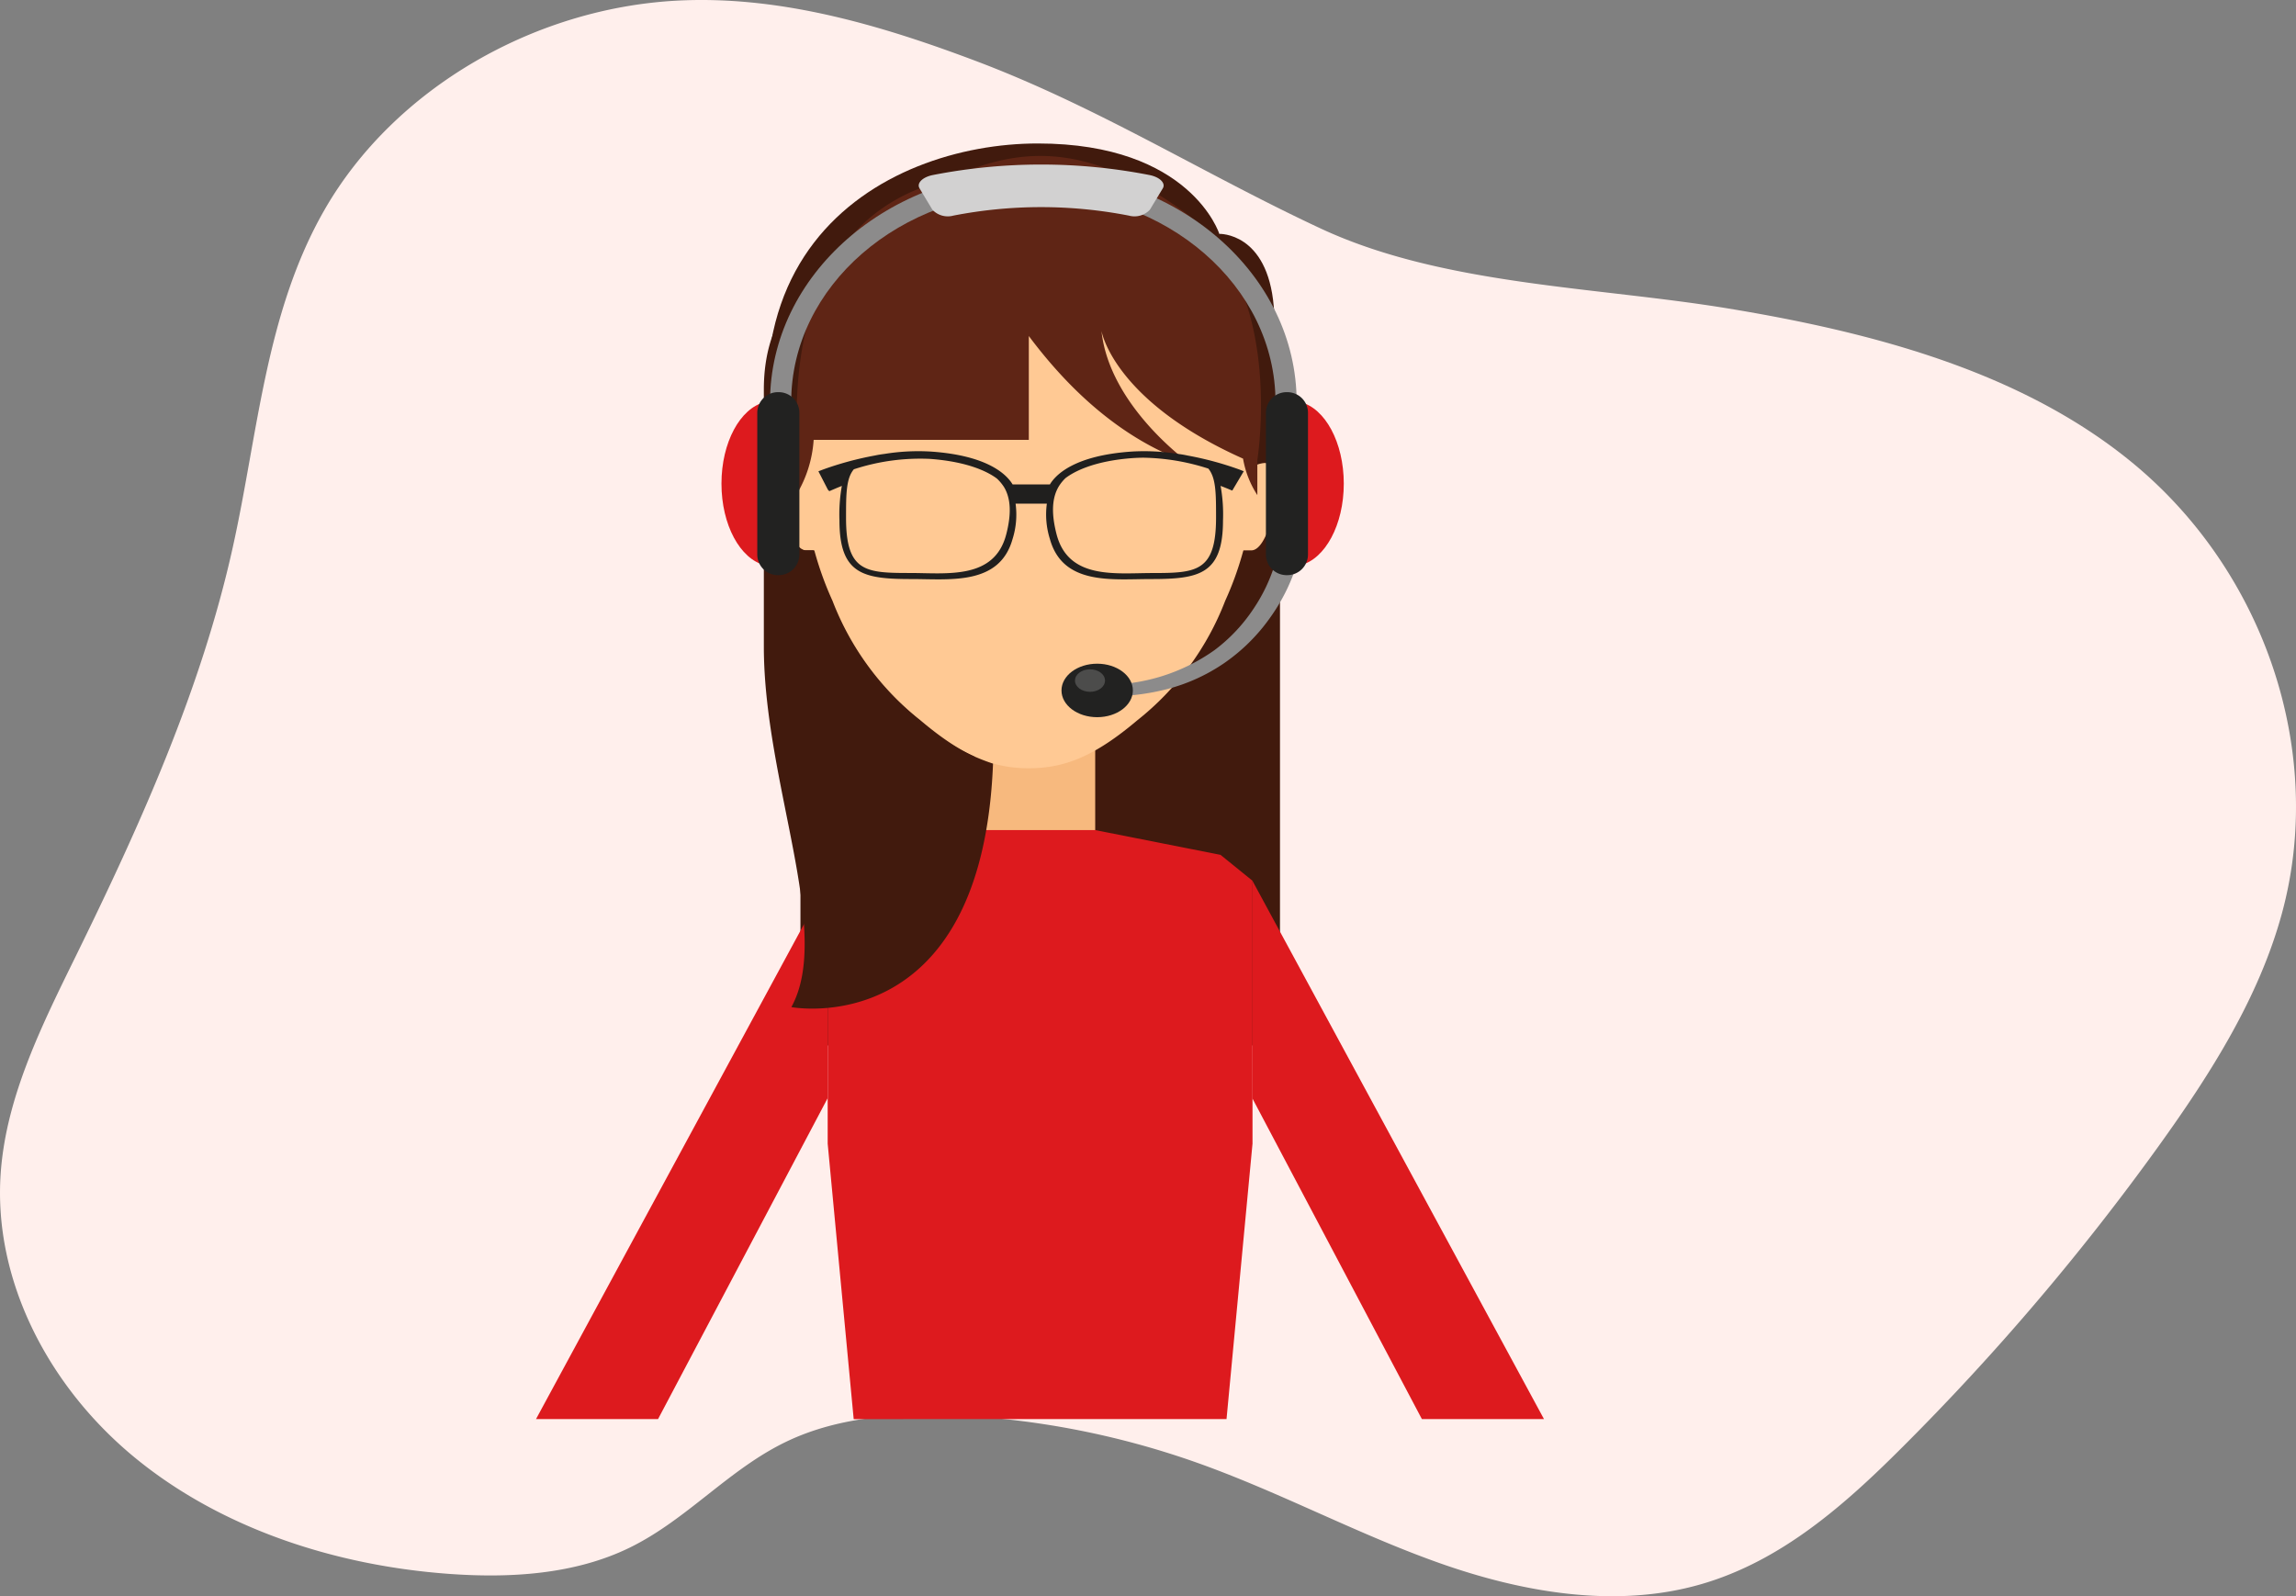 <svg xmlns="http://www.w3.org/2000/svg" width="233" height="162" viewBox="0 0 233 162">
  <rect x="0" y="0" width="233" height="162" fill="#808080" stroke="none"/>
  <g id="Group_8470" data-name="Group 8470" transform="translate(-835.072 -421.044)">
    <path id="Path_4140" data-name="Path 4140" d="M147.992,65.892c-9.471-3.579-19.48-6.569-29.7-6.193-15.022.551-29.443,8.95-36.505,21.284-5.992,10.45-6.731,22.7-9.312,34.294C69.3,129.561,63.206,143.141,56.7,156.418c-3.495,7.133-7.182,14.42-7.756,22.238-.8,10.855,4.786,21.672,13.54,28.893S82.86,218.58,94.528,219.41c6.209.442,12.7.032,18.212-2.655,5.835-2.843,10.088-7.979,15.947-10.781,5.429-2.6,11.779-2.96,17.874-2.623a85.285,85.285,0,0,1,23.335,4.613c8.519,2.973,16.441,7.28,24.93,10.3s18,4.7,26.684,2.183c8.167-2.364,14.614-8.1,20.428-13.918A247.1,247.1,0,0,0,267.989,175.9c5.246-7.306,10.129-15.013,12.448-23.528,4.436-16.28-1.668-34.646-15.205-45.764-11.216-9.211-26.269-13.209-41-15.635-13.436-2.213-28.973-2.349-41.341-8.115C171.093,77.356,160.36,70.569,147.992,65.892Z" transform="translate(786.205 361.377)" fill="#ffefec"/>
    <g id="Group_8469" data-name="Group 8469" transform="translate(600.966 174.319)">
      <g id="Group_8462" data-name="Group 8462" transform="translate(288.5 261.286)">
        <rect id="Rectangle_16806" data-name="Rectangle 16806" width="48.664" height="66.915" transform="translate(26.836 24.627)" fill="#411a0d"/>
        <rect id="Rectangle_16807" data-name="Rectangle 16807" width="12.271" height="13.06" transform="translate(44.477 57.849)" fill="#f7b97e"/>
        <path id="Path_4119" data-name="Path 4119" d="M362.92,337.245" transform="translate(-290.219 -262.421)" fill="#f7b97e"/>
        <path id="Path_4120" data-name="Path 4120" d="M357.684,391.577l2.637-27.957V336.94l-3.245-2.629-12.72-2.515H333.174l-12.72,2.515-3.245,1.818V363.62l2.639,27.957Z" transform="translate(-287.609 -262.11)" fill="#dd1a1e"/>
        <path id="Path_4121" data-name="Path 4121" d="M392.511,391.888,362.92,337.245v22.094l17.2,32.549Z" transform="translate(-290.219 -262.421)" fill="#dd1a1e"/>
        <g id="Group_8459" data-name="Group 8459" transform="translate(23.424)">
          <path id="Path_4122" data-name="Path 4122" d="M358.653,267.621s4.887-.179,5.526,7.371,4.143,33-16.111,43.881C348.069,318.872,342.065,277.045,358.653,267.621Z" transform="translate(-312.734 -258.446)" fill="#411a0d"/>
          <path id="Path_4123" data-name="Path 4123" d="M356.577,267.065s-2.888-9.175-18.425-9.175-37.54,11.369-22.417,46.386c5.048,11.687,16.383,15.773,16.383,15.773Z" transform="translate(-310.658 -257.89)" fill="#411a0d"/>
        </g>
        <g id="Group_8461" data-name="Group 8461" transform="translate(24.657 4.123)">
          <g id="Group_8460" data-name="Group 8460" transform="translate(0 28.308)">
            <path id="Path_4124" data-name="Path 4124" d="M361.854,301.152h.889c.906,0,1.542-1.569,1.81-2.352a19.978,19.978,0,0,0,.941-3.891c.11-.964-.186-2.624-1.428-2.624a2.843,2.843,0,0,0-2.213,1.446Z" transform="translate(-314.815 -292.285)" fill="#ffc994"/>
            <path id="Path_4125" data-name="Path 4125" d="M315.626,301.152h-.89c-.9,0-1.541-1.569-1.807-2.352a19.621,19.621,0,0,1-.941-3.891c-.112-.964.185-2.624,1.422-2.624a2.838,2.838,0,0,1,2.216,1.446Z" transform="translate(-311.967 -292.285)" fill="#ffc994"/>
          </g>
          <path id="Path_4126" data-name="Path 4126" d="M359.723,279.193a19.535,19.535,0,0,0-8.391-13.278,24.606,24.606,0,0,0-13.68-3.648v0l-.079,0-.07,0v0h-.093v0l-.071,0-.079,0v0a24.612,24.612,0,0,0-13.681,3.648,19.535,19.535,0,0,0-8.387,13.278S312,292.461,317.53,304.554a28.51,28.51,0,0,0,8.923,12.13c4.307,3.642,7.372,4.865,10.957,4.865.014,0,.029,0,.045,0s.032,0,.048,0c3.584,0,6.65-1.223,10.959-4.865a28.534,28.534,0,0,0,8.921-12.13C362.914,292.461,359.723,279.193,359.723,279.193Z" transform="translate(-312.099 -262.263)" fill="#ffc994"/>
        </g>
        <path id="Path_4127" data-name="Path 4127" d="M359.169,289.954a9.847,9.847,0,0,0,1.451,3.7s0-1.721,0-3.541c.4-2.783,2.127-18.36-7.683-25.384-9.98-7.153-16.9-6.376-24-3.014-6.847,1.67-15.308,7.3-15.069,24.937h-.006v6.936a12.361,12.361,0,0,0,1.733-5.539h21.834v-10.54c3.958,5.3,9.345,10.473,16.275,12.884,0,0-8.092-5.747-8.9-13.4C344.808,277,345.977,284.054,359.169,289.954Z" transform="translate(-287.418 -257.967)" fill="#5f2515"/>
        <path id="Path_4128" data-name="Path 4128" d="M358.941,292.876a32.836,32.836,0,0,0-5.268-1.423c-.291-.064-.625-.124-.987-.166A21.464,21.464,0,0,0,348,291.05c-5.82.4-7.713,2.351-8.3,3.339H335.92c-.591-.988-2.48-2.94-8.3-3.339a21.449,21.449,0,0,0-4.691.237c-.372.047-.692.1-.978.162a33.076,33.076,0,0,0-5.278,1.427l-.462.177.961,1.865.146.151.186-.079c.056-.024.757-.327,1.086-.453a16.323,16.323,0,0,0-.244,3.507c0,5.5,2.466,5.946,7.333,5.946,3.889,0,8.913.664,10.233-4.059a8.221,8.221,0,0,0,.308-3.592h3.173a8.255,8.255,0,0,0,.311,3.592c1.315,4.723,6.339,4.059,10.236,4.059,4.865,0,7.329-.449,7.329-5.946a16.105,16.105,0,0,0-.245-3.51c.321.121.85.334.995.4l.191.075,1.165-1.961Zm-23.67,6.576c-1.194,4.621-6.011,3.922-9.765,3.922-4.489,0-6.491-.106-6.491-5.578,0-2.4,0-4.007.791-4.947a21.589,21.589,0,0,1,7.732-1.054c4,.294,5.985,1.389,6.792,2a4.545,4.545,0,0,1,.719.862C335.739,295.811,335.809,297.375,335.272,299.452Zm14.828,3.927c-3.74,0-8.537.686-9.727-3.963-.536-2.086-.464-3.661.226-4.82a4.332,4.332,0,0,1,.685-.849c.827-.633,2.812-1.738,6.8-2.033.377-.025.758-.041,1.14-.041a22.511,22.511,0,0,1,6.56,1.107c.781.947.781,2.555.781,4.968C356.564,303.257,354.575,303.379,350.1,303.379Z" transform="translate(-287.552 -259.781)" fill="#201f1e"/>
        <path id="Path_4129" data-name="Path 4129" d="M298.2,391.888l17.2-32.549V337.245l-29.584,54.643Z" transform="translate(-285.816 -262.421)" fill="#dd1a1e"/>
        <path id="Path_4130" data-name="Path 4130" d="M317.224,305.129a33.354,33.354,0,0,1-1.84-5.116h-.82c-.907,0-1.541-1.569-1.808-2.352a19.623,19.623,0,0,1-.941-3.891c-.11-.964.187-2.624,1.426-2.624.039,0,.079.012.123.015V287.4h0c-.092-6.526,1.016-11.4,2.786-15.045a.109.109,0,0,0,.006-.025s-5.818,2.4-5.818,11.364v26.084c0,13.742,7.009,28.93,2.792,36.589,0,0,19.347,3.663,20.466-24.71a20.094,20.094,0,0,1-7.452-4.4A28.56,28.56,0,0,1,317.224,305.129Z" transform="translate(-287.217 -258.715)" fill="#411a0d"/>
      </g>
      <g id="Group_8468" data-name="Group 8468" transform="translate(307.321 263.424)">
        <path id="Path_4131" data-name="Path 4131" d="M366.218,304.192a19.127,19.127,0,0,1-2.857,5.712,18.669,18.669,0,0,1-4.553,4.467,18.465,18.465,0,0,1-5.837,2.651,23.169,23.169,0,0,1-6.326.714v-1.173a18.992,18.992,0,0,0,11.166-3.5,16.85,16.85,0,0,0,3.964-4.2,17.2,17.2,0,0,0,2.349-5.146Z" transform="translate(-307.785 -263.773)" fill="#8c8b8b"/>
        <g id="Group_8463" data-name="Group 8463" transform="translate(4.929 0.692)">
          <path id="Path_4132" data-name="Path 4132" d="M365.894,287.589h-2.146c0-11.769-11.025-21.342-24.575-21.342S314.6,275.819,314.6,287.589h-2.147c0-12.916,11.988-23.425,26.72-23.425S365.894,274.673,365.894,287.589Z" transform="translate(-312.453 -264.164)" fill="#8c8b8b"/>
        </g>
        <path id="Path_4133" data-name="Path 4133" d="M351.117,268.051a2.14,2.14,0,0,1-2.125.6,46.483,46.483,0,0,0-17.827,0,2.137,2.137,0,0,1-2.121-.6q-.652-1.082-1.3-2.164c-.32-.515.28-1.144,1.354-1.357a57.269,57.269,0,0,1,21.971,0c1.076.212,1.675.841,1.355,1.357Q351.768,266.97,351.117,268.051Z" transform="translate(-307.64 -263.466)" fill="#d2d1d1"/>
        <g id="Group_8466" data-name="Group 8466" transform="translate(0 23.103)">
          <g id="Group_8464" data-name="Group 8464" transform="translate(55.251)">
            <path id="Path_4134" data-name="Path 4134" d="M366.709,287.769v16.542c2.481-.62,4.382-4.08,4.382-8.271S369.19,288.387,366.709,287.769Z" transform="translate(-363.189 -286.755)" fill="#dd1a1e"/>
            <path id="Path_4135" data-name="Path 4135" d="M367.432,303.249a2.1,2.1,0,0,1-2.135,2.069h0a2.1,2.1,0,0,1-2.135-2.069V288.816a2.1,2.1,0,0,1,2.135-2.069h0a2.1,2.1,0,0,1,2.135,2.069Z" transform="translate(-363.162 -286.747)" fill="#222221"/>
          </g>
          <g id="Group_8465" data-name="Group 8465">
            <path id="Path_4136" data-name="Path 4136" d="M311.87,287.769v16.542c-2.483-.62-4.384-4.08-4.384-8.271S309.387,288.387,311.87,287.769Z" transform="translate(-307.486 -286.755)" fill="#dd1a1e"/>
            <path id="Path_4137" data-name="Path 4137" d="M311.148,303.249a2.1,2.1,0,0,0,2.137,2.069h0a2.1,2.1,0,0,0,2.136-2.069V288.816a2.1,2.1,0,0,0-2.136-2.069h0a2.1,2.1,0,0,0-2.137,2.069Z" transform="translate(-307.514 -286.747)" fill="#222221"/>
          </g>
        </g>
        <g id="Group_8467" data-name="Group 8467" transform="translate(34.507 50.661)">
          <path id="Path_4138" data-name="Path 4138" d="M349.5,317.232c0,1.5-1.623,2.714-3.623,2.714s-3.62-1.215-3.62-2.714,1.62-2.715,3.62-2.715S349.5,315.733,349.5,317.232Z" transform="translate(-342.258 -314.517)" fill="#222221"/>
          <path id="Path_4139" data-name="Path 4139" d="M346.685,316.233c0,.631-.681,1.143-1.523,1.143s-1.525-.512-1.525-1.143.684-1.142,1.525-1.142S346.685,315.6,346.685,316.233Z" transform="translate(-342.268 -314.521)" fill="#4c4c4b"/>
        </g>
      </g>
    </g>
  </g>
</svg>
